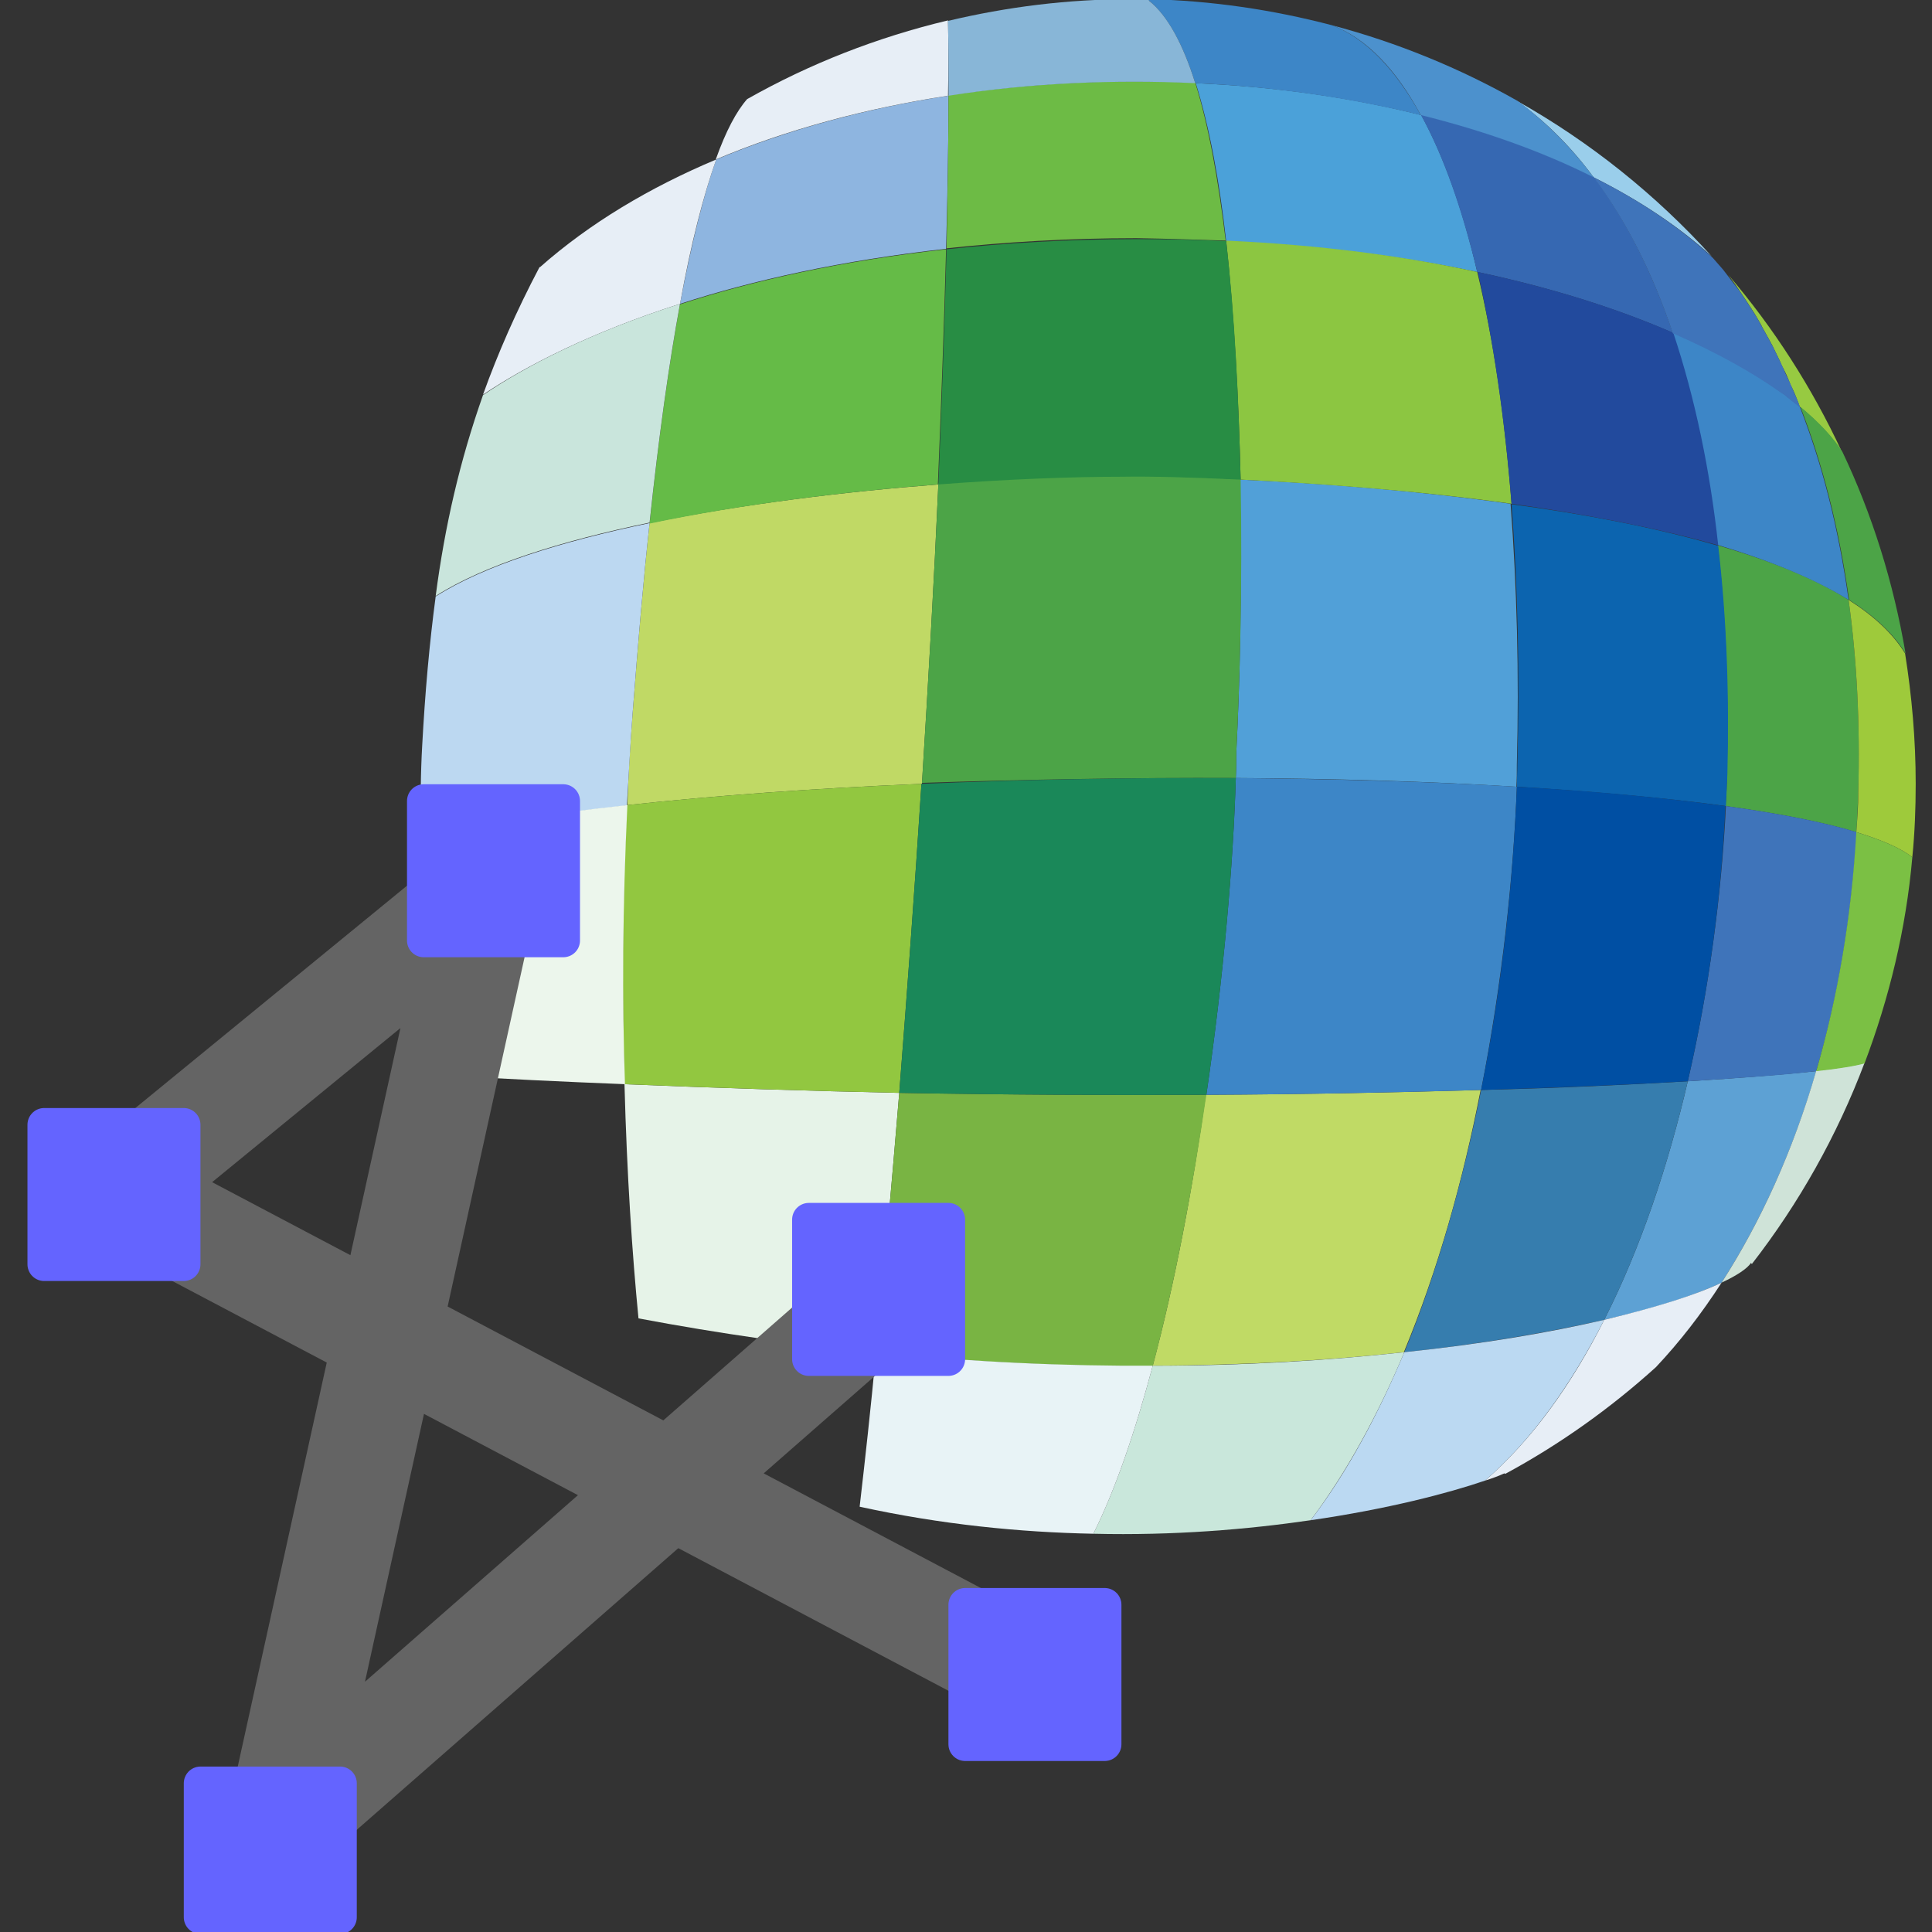 <?xml version="1.0" encoding="UTF-8" standalone="no"?>
<!-- Created with Inkscape (http://www.inkscape.org/) -->

<svg
   xmlns:dc="http://purl.org/dc/elements/1.1/"
   xmlns:cc="http://creativecommons.org/ns#"
   xmlns:rdf="http://www.w3.org/1999/02/22-rdf-syntax-ns#"
   xmlns:svg="http://www.w3.org/2000/svg"
   xmlns="http://www.w3.org/2000/svg"
   xmlns:sodipodi="http://sodipodi.sourceforge.net/DTD/sodipodi-0.dtd"
   xmlns:inkscape="http://www.inkscape.org/namespaces/inkscape"
   width="16.004"
   height="16.004"
   id="svg41731"
   version="1.1"
   inkscape:version="0.92.3 (2405546, 2018-03-11)"
   sodipodi:docname="geopixel_geom.svg">
  <rect width="100%" height="100%" fill="#333333" stroke="none"/>
  <defs
     id="defs41733">
    <pattern
       y="0"
       x="0"
       height="6"
       width="6"
       patternUnits="userSpaceOnUse"
       id="EMFhbasepattern" />
  </defs>
  <sodipodi:namedview
     id="base"
     pagecolor="#ffffff"
     bordercolor="#666666"
     borderopacity="1.0"
     inkscape:pageopacity="0.0"
     inkscape:pageshadow="2"
     inkscape:zoom="15.839192"
     inkscape:cx="18.043741"
     inkscape:cy="11.697535"
     inkscape:document-units="px"
     inkscape:current-layer="layer1"
     showgrid="false"
     fit-margin-top="0"
     fit-margin-left="0"
     fit-margin-right="0"
     fit-margin-bottom="0"
     inkscape:window-width="1920"
     inkscape:window-height="1017"
     inkscape:window-x="-8"
     inkscape:window-y="-8"
     inkscape:window-maximized="1" />
  <g
     inkscape:label="Layer 1"
     inkscape:groupmode="layer"
     id="layer1"
     transform="translate(-506.281,-512.934)">
    <g
       id="g90"
       transform="matrix(0.04,0,0,0.04,492.786,508.175)">
      <path
         class="st32"
         d="m 643.3,175.3 c -3,-12.9 -6.9,-23.9 -11.6,-32.5 -14.8,-3.7 -30.6,-5.9 -46.7,-6.6 2.8,8.9 4.9,20.2 6.3,32.7 19.5,0.9 36.9,3.2 52,6.4"
         id="path4"
         inkscape:connector-curvature="0"
         style="fill:#4ba1d9" />
      <path
         class="st33"
         d="m 533.8,138.8 c -17,2.6 -33.3,7 -48.1,13.2 -2.6,7.3 -5.1,17.2 -7.5,29.9 15.1,-4.9 33.5,-9 55.1,-11.4 0.3,-11.2 0.5,-21.8 0.5,-31.7"
         id="path6"
         inkscape:connector-curvature="0"
         style="fill:#8eb5e0" />
      <path
         class="st34"
         d="m 471.9,227.3 c -1.3,11.8 -2.4,24.9 -3.5,39.2 -0.5,6.5 -0.9,12.9 -1.1,19.2 18.4,-2 39.2,-3.5 61,-4.4 1.3,-20.8 2.5,-41.8 3.4,-62 -19.5,1.5 -40.8,4.1 -59.8,8"
         id="path8"
         inkscape:connector-curvature="0"
         style="fill:#c0d965" />
      <path
         class="st35"
         d="m 695,279.3 c 0,2.2 -0.1,4.4 -0.3,6.6 10.9,1.5 20.2,3.3 27.1,5.4 0.2,-2.7 0.3,-5.4 0.4,-8.1 0.4,-14.5 -0.3,-27.8 -2,-40 -7.1,-4.5 -16.5,-8.2 -27.1,-11.3 1.8,15.5 2.3,31.5 1.9,47.4"
         id="path10"
         inkscape:connector-curvature="0"
         style="fill:#4ca447" />
      <path
         class="st36"
         d="m 466.7,343.5 c 0.5,18.8 1.6,35.2 2.9,48.5 17,3.2 33.4,5.5 49.2,7.1 1.6,-16.4 3.2,-34.5 4.8,-53.8 -18.4,-0.4 -37.5,-1 -56.9,-1.8"
         id="path12"
         inkscape:connector-curvature="0"
         style="fill:#e6f3e8" />
      <path
         class="st37"
         d="m 686.9,342.9 c -4.1,17.6 -9.8,34.6 -17.3,49.4 10.8,-2.5 19.1,-5.2 24.3,-7.7 8.1,-12.6 14.8,-27.3 19.6,-43.8 -6.5,0.7 -15.5,1.4 -26.6,2.1"
         id="path14"
         inkscape:connector-curvature="0"
         style="fill:#5da1d4" />
      <path
         class="st38"
         d="m 593.4,274.8 c 0,1.7 0,3.4 -0.1,5.3 20.3,0.1 40.1,0.7 58.1,1.8 0.1,-1.5 0.1,-3.1 0.1,-4.6 0.5,-18.8 0,-37.1 -1.3,-54 -20,-2.8 -40.1,-4.3 -56.1,-5 0.6,22.2 0,43 -0.7,56.5"
         id="path16"
         inkscape:connector-curvature="0"
         style="fill:#51a0d8" />
      <path
         class="st39"
         d="m 576.1,401.8 c 19.1,-0.1 36.6,-1.1 52,-2.8 7.1,-17.1 12.3,-35.8 15.9,-54.3 -17.1,0.5 -36.2,0.9 -56.9,1 -2.7,19.2 -6.4,38.9 -11,56.1"
         id="path18"
         inkscape:connector-curvature="0"
         style="fill:#c0da65" />
      <path
         class="st40"
         d="m 528.2,281.3 c -21.7,0.9 -42.5,2.4 -61,4.4 -1,20.9 -1,40.4 -0.5,57.8 19.4,0.8 38.4,1.4 56.9,1.8 1.6,-20.5 3.2,-42.2 4.6,-64"
         id="path20"
         inkscape:connector-curvature="0"
         style="fill:#92c740" />
      <path
         class="st41"
         d="m 693.9,384.6 c -5.2,2.5 -13.5,5.1 -24.3,7.7 -6.7,13.3 -14.9,24.8 -24.7,33.3 1.6,-0.5 2.9,-1 4,-1.5 0.1,0 0.2,0.1 0.2,0.1 11.3,-6.1 21.8,-13.6 31.2,-22.1 4.9,-5.2 9.4,-11 13.6,-17.5"
         id="path22"
         inkscape:connector-curvature="0"
         style="fill:#e7eef6" />
      <path
         class="st42"
         d="m 584.9,136.2 c 16.1,0.7 32,3 46.7,6.6 -5.2,-9.4 -11.3,-15.9 -18.4,-18.6 -12.2,-3.2 -24.9,-5.1 -38,-5.4 0,0.1 0,0.1 0,0.2 4,3.2 7.2,9.2 9.7,17.2"
         id="path24"
         inkscape:connector-curvature="0"
         style="fill:#3d86c7" />
      <path
         class="st42"
         d="m 593.3,280.1 c -0.5,17.3 -2.5,41.1 -6.1,65.6 20.7,-0.1 39.8,-0.5 56.9,-1 4.4,-22.4 6.7,-44.4 7.4,-62.8 -18.1,-1.1 -37.9,-1.6 -58.2,-1.8"
         id="path26"
         inkscape:connector-curvature="0"
         style="fill:#3d86c7" />
      <path
         class="st43"
         d="m 686.9,342.9 c 11.1,-0.7 20.1,-1.3 26.6,-2.1 4.5,-15.2 7.3,-31.8 8.4,-49.5 -6.9,-2.1 -16.2,-3.9 -27.1,-5.4 -0.9,18.3 -3.5,38 -7.9,57"
         id="path28"
         inkscape:connector-curvature="0"
         style="fill:#3f74ba" />
      <path
         class="st44"
         d="m 667.4,155.7 c 9.4,4.7 17.7,10.2 24.5,16.4 -11.6,-12.8 -25.2,-23.7 -40.3,-32.2 6.1,4.4 11.3,9.7 15.8,15.8"
         id="path30"
         inkscape:connector-curvature="0"
         style="fill:#9aceeb" />
      <path
         class="st42"
         d="m 720.2,243.2 c -2.1,-15.1 -5.6,-28.5 -10.1,-40 -0.6,-0.5 -1.3,-1 -1.9,-1.5 -0.2,-0.1 -0.3,-0.3 -0.5,-0.4 -0.1,-0.1 -0.2,-0.1 -0.2,-0.2 -0.4,-0.3 -0.7,-0.5 -1.1,-0.8 -0.1,-0.1 -0.2,-0.1 -0.3,-0.2 -5.7,-4.1 -13.2,-8.3 -22.4,-12.3 4.6,13.5 7.6,28.4 9.3,44 10.7,3.2 20.1,7 27.2,11.4"
         id="path32"
         inkscape:connector-curvature="0"
         style="fill:#3d86c7" />
      <path
         class="st45"
         d="m 594.3,218.3 c 15.9,0.8 36.1,2.2 56.1,5 -1.4,-17.7 -3.7,-33.9 -7.1,-48 -15.1,-3.3 -32.4,-5.6 -52,-6.5 1.7,15.6 2.6,32.9 3,49.5"
         id="path34"
         inkscape:connector-curvature="0"
         style="fill:#8cc641" />
      <path
         class="st46"
         d="m 576.1,401.8 c -3.6,13.5 -7.7,25.6 -12.3,34.8 16.7,0.4 32,-0.9 45,-2.8 7.6,-10.1 14,-22 19.4,-34.8 -15.5,1.7 -33,2.8 -52.1,2.8"
         id="path36"
         inkscape:connector-curvature="0"
         style="fill:#c9e7db" />
      <path
         class="st41"
         d="m 533.7,123.4 c 0,-0.1 0,-0.1 0,-0.2 -14.7,3.5 -28.7,9 -41.6,16.3 -2.2,2.5 -4.4,6.6 -6.5,12.5 14.7,-6.2 31.1,-10.6 48.1,-13.2 0.1,-5.3 0.1,-10.5 0,-15.4"
         id="path38"
         inkscape:connector-curvature="0"
         style="fill:#e7eef6" />
      <path
         class="st47"
         d="m 531.6,219.3 c 0.7,-17 1.3,-33.4 1.7,-48.7 -21.7,2.4 -40,6.5 -55.1,11.4 -2.3,12.4 -4.4,27.5 -6.3,45.4 19,-4 40.3,-6.6 59.7,-8.1"
         id="path40"
         inkscape:connector-curvature="0"
         style="fill:#65bb47" />
      <path
         class="st48"
         d="m 591.2,168.8 c -1.5,-12.5 -3.5,-23.7 -6.3,-32.7 -17,-0.8 -34.4,0.1 -51.1,2.6 0,9.9 -0.2,20.5 -0.4,31.7 12.1,-1.3 25.2,-2.1 39.3,-2.1 6.4,0.1 12.5,0.3 18.5,0.5"
         id="path42"
         inkscape:connector-curvature="0"
         style="fill:#6dbb45" />
      <path
         class="st49"
         d="m 587.2,345.7 c -20,0.1 -41.3,0 -63.6,-0.4 -1.6,19.2 -3.2,37.4 -4.8,53.8 20.3,2 39.5,2.9 57.3,2.8 4.6,-17.3 8.3,-37 11.1,-56.2"
         id="path44"
         inkscape:connector-curvature="0"
         style="fill:#79b443" />
      <path
         class="st50"
         d="m 651.6,277.3 c 0,1.5 -0.1,3 -0.1,4.6 16.1,1 30.8,2.3 43.3,4 0.1,-2.2 0.2,-4.4 0.3,-6.6 0.4,-15.9 -0.1,-31.9 -1.9,-47.3 -13,-3.8 -27.9,-6.6 -42.8,-8.6 1.3,16.9 1.7,35.1 1.2,53.9"
         id="path46"
         inkscape:connector-curvature="0"
         style="fill:#0c64af" />
      <path
         class="st51"
         d="m 644.1,344.7 c -3.7,18.5 -8.9,37.3 -15.9,54.3 16.2,-1.7 30.2,-4.2 41.4,-6.7 7.5,-14.8 13.2,-31.8 17.3,-49.4 -12,0.7 -26.4,1.4 -42.8,1.8"
         id="path48"
         inkscape:connector-curvature="0"
         style="fill:#367dae" />
      <path
         class="st52"
         d="m 468.4,266.5 c 1.1,-14.3 2.2,-27.4 3.5,-39.2 -18.3,3.8 -34.3,8.8 -44.3,15.2 -1.3,9.7 -2.2,19.9 -2.8,31 -0.3,5.3 -0.4,11.8 -0.2,19 11.5,-2.7 26.1,-4.9 42.6,-6.7 0.4,-6.4 0.7,-12.8 1.2,-19.3"
         id="path50"
         inkscape:connector-curvature="0"
         style="fill:#bcd8f1" />
      <path
         class="st53"
         d="m 693.9,384.6 c 3.2,-1.5 5.3,-2.9 6.1,-4.1 0,0.1 0.1,0.2 0.2,0.2 9.7,-12.5 17.6,-26.5 23.3,-41.6 -1.8,0.5 -5.2,1.1 -10,1.6 -4.8,16.6 -11.5,31.3 -19.6,43.9"
         id="path52"
         inkscape:connector-curvature="0"
         style="fill:#cfe3d8" />
      <path
         class="st54"
         d="m 697.5,179 c 0.7,1 1.3,2 2,3 0.2,0.4 0.5,0.7 0.7,1.1 0.5,0.7 0.9,1.5 1.4,2.3 0.2,0.4 0.5,0.8 0.7,1.3 0.5,0.9 1,1.8 1.5,2.7 0.2,0.4 0.4,0.7 0.6,1.1 0.5,1.1 1.1,2.2 1.6,3.3 0.2,0.5 0.4,1 0.7,1.5 0.4,0.8 0.8,1.6 1.1,2.4 0.2,0.5 0.4,1.1 0.7,1.6 0.5,1 0.9,2.1 1.3,3.1 0.1,0.3 0.2,0.6 0.3,0.8 4,3.3 6.9,6.5 8.7,9.3 -6.2,-13.3 -14.1,-25.6 -23.5,-36.6 0.7,1 1.5,2 2.2,3.1 0,0 0,0 0,0"
         id="path54"
         inkscape:connector-curvature="0"
         style="fill:#97ca41" />
      <path
         class="st55"
         d="m 720.2,243.2 c 1.7,12.2 2.4,25.5 2,40 0,2.7 -0.2,5.4 -0.4,8.1 5.2,1.6 9.2,3.3 11.6,5.2 0.5,-5 0.7,-10.1 0.7,-15.2 0,-9.2 -0.8,-18.2 -2.2,-27 -2.5,-4.1 -6.5,-7.8 -11.7,-11.1"
         id="path56"
         inkscape:connector-curvature="0"
         style="fill:#9eca3b" />
      <path
         class="st56"
         d="m 643.3,175.3 c 16,3.4 29.5,7.8 40.5,12.6 -4.1,-12.1 -9.5,-23.1 -16.4,-32.3 -10.7,-5.4 -22.8,-9.7 -35.8,-12.9 4.8,8.7 8.6,19.8 11.7,32.6"
         id="path58"
         inkscape:connector-curvature="0"
         style="fill:#3668b2" />
      <path
         class="st35"
         d="m 593.3,280.1 c 0.1,-1.9 0.1,-3.6 0.1,-5.3 0.7,-13.6 1.3,-34.4 0.9,-56.6 -10.3,-0.5 -18.9,-0.7 -24.5,-0.7 -10.4,0 -23.7,0.5 -38.1,1.6 -0.9,20.3 -2.1,41.2 -3.4,62 21.2,-0.7 43.4,-1.1 65,-1"
         id="path60"
         inkscape:connector-curvature="0"
         style="fill:#4ca447" />
      <path
         class="st41"
         d="m 478.2,181.9 c 2.3,-12.7 4.9,-22.6 7.5,-29.9 -13.8,5.8 -26.2,13.2 -36.5,22.3 0,0 0,0 -0.1,0 -4.8,9.1 -8.6,17.8 -11.7,26.4 8.8,-5.9 22.3,-12.9 40.8,-18.8"
         id="path62"
         inkscape:connector-curvature="0"
         style="fill:#e7eef6" />
      <path
         class="st57"
         d="m 594.3,218.3 c -0.4,-16.6 -1.2,-33.9 -3,-49.4 -6,-0.3 -12.2,-0.4 -18.6,-0.4 -14.1,0 -27.3,0.8 -39.3,2.1 -0.4,15.4 -1,31.8 -1.7,48.7 14.4,-1.1 27.7,-1.6 38.1,-1.6 5.6,-0.1 14.1,0.1 24.5,0.6"
         id="path64"
         inkscape:connector-curvature="0"
         style="fill:#288d44" />
      <path
         class="st58"
         d="m 713.5,340.8 c 4.8,-0.5 8.2,-1.1 10,-1.6 5.1,-13.5 8.6,-27.8 9.9,-42.7 -2.4,-1.9 -6.4,-3.6 -11.6,-5.2 -1,17.7 -3.9,34.3 -8.3,49.5"
         id="path66"
         inkscape:connector-curvature="0"
         style="fill:#7bc044" />
      <path
         class="st35"
         d="m 710.2,203.2 c 4.5,11.5 8,24.9 10.1,40 5.2,3.3 9.2,7 11.7,11.1 -2.5,-14.7 -6.9,-28.8 -13.1,-41.8 -1.8,-2.8 -4.7,-6 -8.7,-9.3"
         id="path68"
         inkscape:connector-curvature="0"
         style="fill:#4ca447" />
      <path
         class="st59"
         d="m 518.8,399 c -1.1,11.7 -2.3,22.5 -3.4,32 16.9,3.7 33.2,5.3 48.4,5.6 4.6,-9.2 8.7,-21.3 12.3,-34.8 -17.8,0.1 -37,-0.7 -57.3,-2.8"
         id="path70"
         inkscape:connector-curvature="0"
         style="fill:#e8f3f6" />
      <path
         class="st60"
         d="m 467.3,285.7 c -16.5,1.8 -31.1,4 -42.6,6.7 0.3,15 1.6,33 3.8,49.2 12.8,0.8 25.7,1.4 38.3,1.9 -0.6,-17.4 -0.5,-36.9 0.5,-57.8"
         id="path72"
         inkscape:connector-curvature="0"
         style="fill:#ecf6ec" />
      <path
         class="st61"
         d="m 608.8,433.8 c 15.9,-2.3 28.5,-5.6 36.1,-8.2 9.8,-8.5 17.9,-20 24.7,-33.3 -11.2,2.6 -25.1,5 -41.4,6.7 -5.4,12.8 -11.7,24.7 -19.4,34.8"
         id="path74"
         inkscape:connector-curvature="0"
         style="fill:#bbd9f2" />
      <path
         class="st62"
         d="m 478.2,181.9 c -18.5,5.9 -32,12.9 -40.8,18.9 -4.8,13.6 -7.9,27.1 -9.8,41.6 10,-6.4 26,-11.4 44.3,-15.2 1.9,-17.8 4,-32.9 6.3,-45.3"
         id="path76"
         inkscape:connector-curvature="0"
         style="fill:#c9e5dc" />
      <path
         class="st63"
         d="m 631.6,142.8 c 12.9,3.2 25.1,7.5 35.8,12.9 -4.5,-6.1 -9.8,-11.4 -15.7,-15.8 -12,-6.8 -24.9,-12.1 -38.5,-15.7 7.2,2.7 13.3,9.2 18.4,18.6"
         id="path78"
         inkscape:connector-curvature="0"
         style="fill:#4c91cd" />
      <path
         class="st64"
         d="m 651.5,281.9 c -0.7,18.5 -2.9,40.5 -7.4,62.8 16.4,-0.5 30.8,-1.1 42.8,-1.8 4.4,-19 7,-38.7 7.8,-57 -12.4,-1.7 -27.2,-3.1 -43.2,-4"
         id="path80"
         inkscape:connector-curvature="0"
         style="fill:#004fa3" />
      <path
         class="st65"
         d="m 650.4,223.3 c 14.9,2.1 29.8,4.9 42.8,8.6 -1.7,-15.6 -4.8,-30.5 -9.3,-44 -11,-4.8 -24.5,-9.2 -40.5,-12.6 3.2,14.1 5.6,30.3 7,48"
         id="path82"
         inkscape:connector-curvature="0"
         style="fill:#224a9d" />
      <path
         class="st66"
         d="m 533.8,138.8 c 16.7,-2.6 34.1,-3.4 51.1,-2.6 -2.5,-8 -5.7,-14 -9.6,-17.1 0,-0.1 0,-0.1 0,-0.2 -1.3,0 -2.5,-0.1 -3.7,-0.1 -13.1,0 -25.7,1.6 -37.9,4.5 0,0.1 0,0.1 0,0.2 0.1,4.8 0.1,10 0.1,15.3"
         id="path84"
         inkscape:connector-curvature="0"
         style="fill:#88b6d7" />
      <path
         class="st67"
         d="m 528.2,281.3 c -1.4,21.8 -3,43.5 -4.6,64 22.3,0.4 43.6,0.5 63.6,0.4 3.6,-24.5 5.6,-48.3 6.1,-65.6 -21.6,-0.1 -43.8,0.3 -65.1,1.2"
         id="path86"
         inkscape:connector-curvature="0"
         style="fill:#1a8859" />
      <path
         class="st43"
         d="m 667.4,155.7 c 6.9,9.2 12.3,20.1 16.4,32.3 9.2,4 16.6,8.2 22.4,12.3 0.1,0.1 0.2,0.1 0.3,0.2 0.4,0.2 0.7,0.5 1.1,0.8 0,0.1 0.1,0.1 0.2,0.2 0.2,0.1 0.4,0.3 0.5,0.4 0.7,0.5 1.3,1 1.9,1.5 -0.1,-0.2 -0.2,-0.5 -0.3,-0.8 -0.4,-1.1 -0.9,-2.1 -1.3,-3.1 -0.2,-0.5 -0.5,-1.1 -0.7,-1.6 -0.4,-0.8 -0.8,-1.6 -1.1,-2.4 -0.2,-0.5 -0.5,-1 -0.7,-1.5 -0.5,-1.1 -1.1,-2.2 -1.6,-3.3 -0.2,-0.3 -0.4,-0.7 -0.6,-1.1 -0.5,-0.9 -1,-1.8 -1.5,-2.7 -0.2,-0.4 -0.5,-0.9 -0.7,-1.3 -0.5,-0.8 -0.9,-1.6 -1.4,-2.3 -0.2,-0.4 -0.5,-0.7 -0.7,-1.1 -0.7,-1 -1.3,-2 -2,-3 0,0 0,0 0,0 -1.2,-1.5 -2.3,-3 -3.4,-4.4 -0.7,-0.8 -1.4,-1.6 -2.1,-2.4 -7,-6.5 -15.3,-12 -24.7,-16.7"
         id="path88"
         inkscape:connector-curvature="0"
         style="fill:#3f74ba" />
    </g>
    <g
       id="g4656"
       transform="translate(-27.093,-4.639)">
      <rect
         height="9.939"
         id="rect9596-1"
         style="display:inline;fill:none;stroke:none;stroke-width:0.621;marker:none"
         width="9.939"
         x="533.875"
         y="523.414" />
      <path
         inkscape:connector-curvature="0"
         style="fill:none;stroke:#646464;stroke-width:0.878px;stroke-linecap:round;stroke-linejoin:round;stroke-miterlimit:4;stroke-dasharray:none;stroke-opacity:1"
         d="m 541.785,531.375 -7.444,-3.93 3.051,-2.497 -1.711,7.767 4.855,-4.253"
         id="path4624" />
      <path
         inkscape:connector-curvature="0"
         style="fill:#6464ff;fill-opacity:1;fill-rule:evenodd;stroke:#6464ff;stroke-width:0.277px;stroke-linecap:round;stroke-linejoin:round;stroke-miterlimit:4;stroke-dasharray:none;stroke-opacity:1"
         d="m 541.369,530.866 h 1.156 v 1.156 H 541.369 Z"
         id="path4626" />
      <path
         inkscape:connector-curvature="0"
         style="fill:#6464ff;fill-opacity:1;fill-rule:evenodd;stroke:#6464ff;stroke-width:0.277px;stroke-linecap:round;stroke-linejoin:round;stroke-miterlimit:4;stroke-dasharray:none;stroke-opacity:1"
         d="m 540.074,527.676 h 1.156 v 1.156 h -1.156 z"
         id="path4628" />
      <path
         inkscape:connector-curvature="0"
         style="fill:#6464ff;fill-opacity:1;fill-rule:evenodd;stroke:#6464ff;stroke-width:0.277px;stroke-linecap:round;stroke-linejoin:round;stroke-miterlimit:4;stroke-dasharray:none;stroke-opacity:1"
         d="m 536.884,524.208 h 1.156 v 1.156 h -1.156 z"
         id="path4630" />
      <path
         inkscape:connector-curvature="0"
         style="fill:#6464ff;fill-opacity:1;fill-rule:evenodd;stroke:#6464ff;stroke-width:0.277px;stroke-linecap:round;stroke-linejoin:round;stroke-miterlimit:4;stroke-dasharray:none;stroke-opacity:1"
         d="m 533.74,526.89 h 1.156 v 1.156 h -1.156 z"
         id="path4632" />
      <path
         inkscape:connector-curvature="0"
         style="fill:#6464ff;fill-opacity:1;fill-rule:evenodd;stroke:#6464ff;stroke-width:0.277px;stroke-linecap:round;stroke-linejoin:round;stroke-miterlimit:4;stroke-dasharray:none;stroke-opacity:1"
         d="m 535.035,532.345 h 1.156 v 1.11 h -1.156 z"
         id="path4634" />
    </g>
  </g>
</svg>
